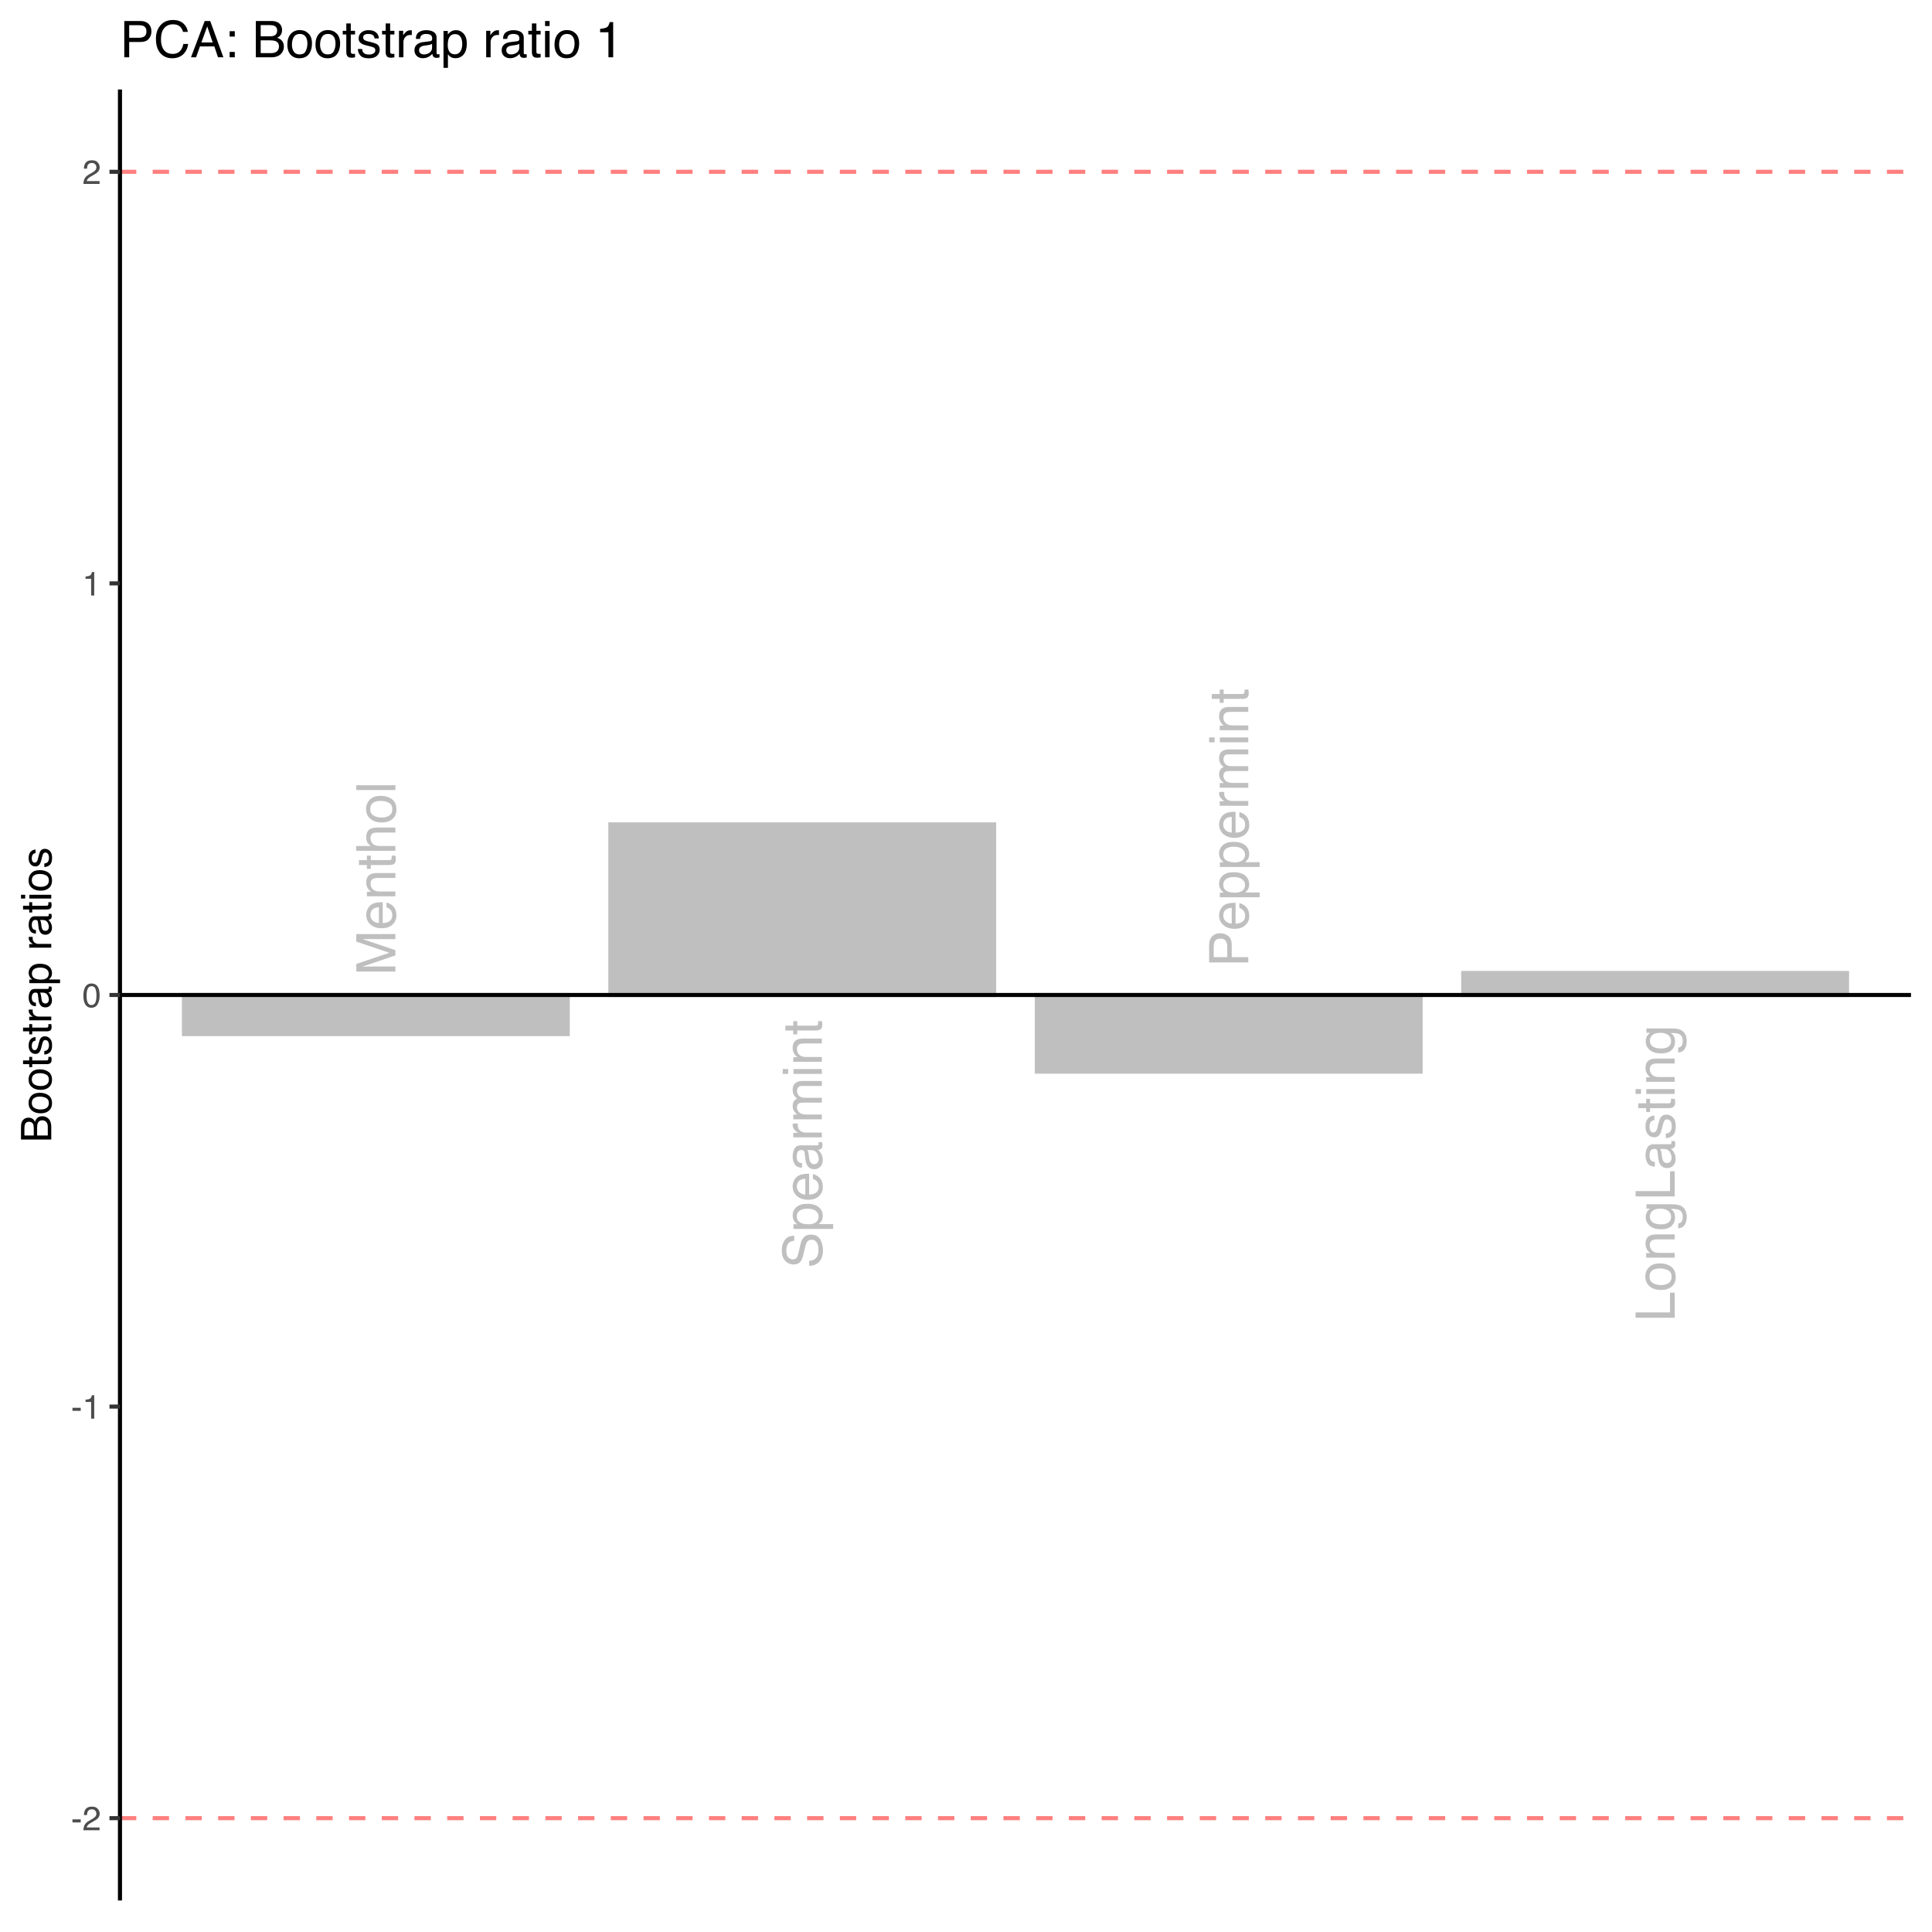<?xml version="1.0" encoding="UTF-8"?>
<svg xmlns="http://www.w3.org/2000/svg" xmlns:xlink="http://www.w3.org/1999/xlink" width="504pt" height="504pt" viewBox="0 0 504 504" version="1.1">
<defs>
<g>
<symbol overflow="visible" id="glyph0-0">
<path style="stroke:none;" d="M 0 -0.453 L -10.203 -0.453 L -10.203 -8.547 L 0 -8.547 Z M -1.281 -7.281 L -8.922 -7.281 L -8.922 -1.734 L -1.281 -1.734 Z M -1.281 -7.281 "/>
</symbol>
<symbol overflow="visible" id="glyph0-1">
<path style="stroke:none;" d="M -10.203 -1.047 L -10.203 -3.031 L -1.578 -5.953 L -10.203 -8.859 L -10.203 -10.828 L 0 -10.828 L 0 -9.516 L -6.016 -9.516 C -6.223 -9.516 -6.566 -9.52 -7.047 -9.531 C -7.535 -9.539 -8.055 -9.547 -8.609 -9.547 L 0 -6.625 L 0 -5.266 L -8.609 -2.328 L -8.297 -2.328 C -8.047 -2.328 -7.66 -2.332 -7.141 -2.344 C -6.629 -2.363 -6.254 -2.375 -6.016 -2.375 L 0 -2.375 L 0 -1.047 Z M -10.203 -1.047 "/>
</symbol>
<symbol overflow="visible" id="glyph0-2">
<path style="stroke:none;" d="M -7.609 -4.016 C -7.609 -4.535 -7.484 -5.047 -7.234 -5.547 C -6.984 -6.047 -6.66 -6.422 -6.266 -6.672 C -5.891 -6.922 -5.453 -7.086 -4.953 -7.172 C -4.609 -7.254 -4.062 -7.297 -3.312 -7.297 L -3.312 -1.844 C -2.562 -1.863 -1.957 -2.039 -1.5 -2.375 C -1.039 -2.707 -0.812 -3.223 -0.812 -3.922 C -0.812 -4.578 -1.031 -5.098 -1.469 -5.484 C -1.719 -5.703 -2.004 -5.859 -2.328 -5.953 L -2.328 -7.188 C -2.055 -7.156 -1.754 -7.047 -1.422 -6.859 C -1.086 -6.68 -0.812 -6.477 -0.594 -6.25 C -0.227 -5.863 0.02 -5.395 0.156 -4.844 C 0.227 -4.539 0.266 -4.195 0.266 -3.812 C 0.266 -2.895 -0.066 -2.113 -0.734 -1.469 C -1.41 -0.82 -2.359 -0.5 -3.578 -0.5 C -4.766 -0.5 -5.734 -0.82 -6.484 -1.469 C -7.234 -2.113 -7.609 -2.961 -7.609 -4.016 Z M -4.312 -6 C -4.852 -5.945 -5.285 -5.832 -5.609 -5.656 C -6.211 -5.312 -6.516 -4.738 -6.516 -3.938 C -6.516 -3.363 -6.305 -2.879 -5.891 -2.484 C -5.473 -2.098 -4.945 -1.895 -4.312 -1.875 Z M -7.609 -3.891 Z M -7.609 -3.891 "/>
</symbol>
<symbol overflow="visible" id="glyph0-3">
<path style="stroke:none;" d="M -7.438 -0.922 L -7.438 -2.109 L -6.375 -2.109 C -6.812 -2.453 -7.125 -2.82 -7.312 -3.219 C -7.508 -3.613 -7.609 -4.051 -7.609 -4.531 C -7.609 -5.582 -7.238 -6.297 -6.5 -6.672 C -6.094 -6.879 -5.516 -6.984 -4.766 -6.984 L 0 -6.984 L 0 -5.703 L -4.688 -5.703 C -5.133 -5.703 -5.5 -5.633 -5.781 -5.5 C -6.25 -5.281 -6.484 -4.879 -6.484 -4.297 C -6.484 -4.004 -6.453 -3.758 -6.391 -3.562 C -6.285 -3.227 -6.082 -2.93 -5.781 -2.672 C -5.531 -2.461 -5.273 -2.328 -5.016 -2.266 C -4.754 -2.203 -4.379 -2.172 -3.891 -2.172 L 0 -2.172 L 0 -0.922 Z M -7.609 -3.859 Z M -7.609 -3.859 "/>
</symbol>
<symbol overflow="visible" id="glyph0-4">
<path style="stroke:none;" d="M -9.516 -1.172 L -9.516 -2.438 L -7.438 -2.438 L -7.438 -3.609 L -6.422 -3.609 L -6.422 -2.438 L -1.562 -2.438 C -1.301 -2.438 -1.129 -2.52 -1.047 -2.688 C -0.992 -2.789 -0.969 -2.957 -0.969 -3.188 C -0.969 -3.238 -0.969 -3.301 -0.969 -3.375 C -0.969 -3.445 -0.973 -3.523 -0.984 -3.609 L 0 -3.609 C 0.039 -3.473 0.07 -3.328 0.094 -3.172 C 0.113 -3.016 0.125 -2.848 0.125 -2.672 C 0.125 -2.086 -0.023 -1.691 -0.328 -1.484 C -0.629 -1.273 -1.02 -1.172 -1.5 -1.172 L -6.422 -1.172 L -6.422 -0.156 L -7.438 -0.156 L -7.438 -1.172 Z M -9.516 -1.172 "/>
</symbol>
<symbol overflow="visible" id="glyph0-5">
<path style="stroke:none;" d="M -10.234 -0.922 L -10.234 -2.172 L -6.422 -2.172 C -6.797 -2.461 -7.062 -2.727 -7.219 -2.969 C -7.477 -3.363 -7.609 -3.863 -7.609 -4.469 C -7.609 -5.551 -7.234 -6.285 -6.484 -6.672 C -6.066 -6.879 -5.492 -6.984 -4.766 -6.984 L 0 -6.984 L 0 -5.688 L -4.688 -5.688 C -5.227 -5.688 -5.629 -5.617 -5.891 -5.484 C -6.297 -5.254 -6.5 -4.828 -6.5 -4.203 C -6.5 -3.691 -6.316 -3.223 -5.953 -2.797 C -5.598 -2.379 -4.926 -2.172 -3.938 -2.172 L 0 -2.172 L 0 -0.922 Z M -10.234 -0.922 "/>
</symbol>
<symbol overflow="visible" id="glyph0-6">
<path style="stroke:none;" d="M -0.812 -3.859 C -0.812 -4.691 -1.125 -5.258 -1.75 -5.562 C -2.375 -5.875 -3.07 -6.031 -3.844 -6.031 C -4.531 -6.031 -5.094 -5.922 -5.531 -5.703 C -6.219 -5.348 -6.562 -4.738 -6.562 -3.875 C -6.562 -3.113 -6.27 -2.555 -5.688 -2.203 C -5.102 -1.859 -4.398 -1.688 -3.578 -1.688 C -2.785 -1.688 -2.125 -1.859 -1.594 -2.203 C -1.07 -2.555 -0.812 -3.109 -0.812 -3.859 Z M -7.656 -3.922 C -7.656 -4.879 -7.332 -5.688 -6.688 -6.344 C -6.051 -7.008 -5.113 -7.344 -3.875 -7.344 C -2.676 -7.344 -1.688 -7.051 -0.906 -6.469 C -0.125 -5.883 0.266 -4.977 0.266 -3.75 C 0.266 -2.727 -0.078 -1.914 -0.766 -1.312 C -1.461 -0.707 -2.395 -0.406 -3.562 -0.406 C -4.801 -0.406 -5.789 -0.723 -6.531 -1.359 C -7.281 -1.992 -7.656 -2.848 -7.656 -3.922 Z M -7.609 -3.875 Z M -7.609 -3.875 "/>
</symbol>
<symbol overflow="visible" id="glyph0-7">
<path style="stroke:none;" d="M -10.203 -0.953 L -10.203 -2.203 L 0 -2.203 L 0 -0.953 Z M -10.203 -0.953 "/>
</symbol>
<symbol overflow="visible" id="glyph0-8">
<path style="stroke:none;" d="M -3.297 -1.984 C -2.711 -2.016 -2.238 -2.148 -1.875 -2.391 C -1.207 -2.848 -0.875 -3.656 -0.875 -4.812 C -0.875 -5.332 -0.945 -5.805 -1.094 -6.234 C -1.375 -7.055 -1.883 -7.469 -2.625 -7.469 C -3.188 -7.469 -3.582 -7.297 -3.812 -6.953 C -4.051 -6.598 -4.254 -6.047 -4.422 -5.297 L -4.734 -3.922 C -4.941 -3.016 -5.164 -2.375 -5.406 -2 C -5.832 -1.352 -6.469 -1.031 -7.312 -1.031 C -8.227 -1.031 -8.977 -1.348 -9.562 -1.984 C -10.156 -2.617 -10.453 -3.516 -10.453 -4.672 C -10.453 -5.742 -10.191 -6.648 -9.672 -7.391 C -9.16 -8.141 -8.336 -8.516 -7.203 -8.516 L -7.203 -7.219 C -7.754 -7.145 -8.176 -7 -8.469 -6.781 C -9 -6.352 -9.266 -5.633 -9.266 -4.625 C -9.266 -3.812 -9.094 -3.227 -8.75 -2.875 C -8.406 -2.52 -8.004 -2.344 -7.547 -2.344 C -7.047 -2.344 -6.68 -2.551 -6.453 -2.969 C -6.305 -3.238 -6.125 -3.852 -5.906 -4.812 L -5.578 -6.25 C -5.422 -6.938 -5.203 -7.469 -4.922 -7.844 C -4.453 -8.488 -3.766 -8.812 -2.859 -8.812 C -1.723 -8.812 -0.91 -8.398 -0.422 -7.578 C 0.055 -6.766 0.297 -5.812 0.297 -4.719 C 0.297 -3.445 -0.023 -2.457 -0.672 -1.75 C -1.316 -1.031 -2.191 -0.676 -3.297 -0.688 Z M -10.484 -4.781 Z M -10.484 -4.781 "/>
</symbol>
<symbol overflow="visible" id="glyph0-9">
<path style="stroke:none;" d="M -0.844 -4.047 C -0.844 -4.629 -1.086 -5.113 -1.578 -5.5 C -2.066 -5.895 -2.797 -6.094 -3.766 -6.094 C -4.359 -6.094 -4.867 -6.004 -5.297 -5.828 C -6.109 -5.504 -6.516 -4.91 -6.516 -4.047 C -6.516 -3.18 -6.082 -2.594 -5.219 -2.281 C -4.758 -2.102 -4.172 -2.016 -3.453 -2.016 C -2.879 -2.016 -2.395 -2.102 -2 -2.281 C -1.227 -2.602 -0.844 -3.191 -0.844 -4.047 Z M -7.406 -0.812 L -7.406 -2.031 L -6.422 -2.031 C -6.754 -2.281 -7.016 -2.555 -7.203 -2.859 C -7.473 -3.273 -7.609 -3.77 -7.609 -4.344 C -7.609 -5.188 -7.285 -5.898 -6.641 -6.484 C -5.992 -7.066 -5.07 -7.359 -3.875 -7.359 C -2.258 -7.359 -1.102 -6.938 -0.406 -6.094 C 0.031 -5.562 0.25 -4.938 0.25 -4.219 C 0.25 -3.656 0.125 -3.188 -0.125 -2.812 C -0.258 -2.594 -0.492 -2.344 -0.828 -2.062 L 2.969 -2.062 L 2.969 -0.812 Z M -7.406 -0.812 "/>
</symbol>
<symbol overflow="visible" id="glyph0-10">
<path style="stroke:none;" d="M -1.984 -1.875 C -1.617 -1.875 -1.332 -2.004 -1.125 -2.266 C -0.914 -2.535 -0.812 -2.848 -0.812 -3.203 C -0.812 -3.641 -0.914 -4.066 -1.125 -4.484 C -1.457 -5.18 -2.008 -5.531 -2.781 -5.531 L -3.781 -5.531 C -3.688 -5.375 -3.602 -5.176 -3.531 -4.938 C -3.469 -4.695 -3.426 -4.461 -3.406 -4.234 L -3.312 -3.469 C -3.25 -3.02 -3.148 -2.68 -3.016 -2.453 C -2.797 -2.066 -2.453 -1.875 -1.984 -1.875 Z M -4.5 -4.906 C -4.539 -5.188 -4.66 -5.379 -4.859 -5.484 C -4.973 -5.535 -5.133 -5.562 -5.344 -5.562 C -5.77 -5.562 -6.078 -5.41 -6.266 -5.109 C -6.461 -4.805 -6.562 -4.367 -6.562 -3.797 C -6.562 -3.148 -6.383 -2.691 -6.031 -2.422 C -5.832 -2.266 -5.547 -2.164 -5.172 -2.125 L -5.172 -0.953 C -6.086 -0.973 -6.723 -1.27 -7.078 -1.844 C -7.43 -2.414 -7.609 -3.078 -7.609 -3.828 C -7.609 -4.703 -7.441 -5.414 -7.109 -5.969 C -6.773 -6.508 -6.258 -6.781 -5.562 -6.781 L -1.281 -6.781 C -1.145 -6.781 -1.035 -6.805 -0.953 -6.859 C -0.879 -6.91 -0.844 -7.02 -0.844 -7.188 C -0.844 -7.25 -0.848 -7.312 -0.859 -7.375 C -0.867 -7.445 -0.879 -7.523 -0.891 -7.609 L 0.031 -7.609 C 0.094 -7.41 0.129 -7.258 0.141 -7.156 C 0.148 -7.051 0.156 -6.91 0.156 -6.734 C 0.156 -6.305 0.004 -5.992 -0.297 -5.797 C -0.461 -5.703 -0.691 -5.633 -0.984 -5.594 C -0.648 -5.332 -0.359 -4.961 -0.109 -4.484 C 0.129 -4.016 0.25 -3.492 0.25 -2.922 C 0.25 -2.223 0.039 -1.656 -0.375 -1.219 C -0.789 -0.781 -1.316 -0.562 -1.953 -0.562 C -2.641 -0.562 -3.172 -0.773 -3.547 -1.203 C -3.93 -1.641 -4.164 -2.207 -4.25 -2.906 Z M -7.609 -3.859 Z M -7.609 -3.859 "/>
</symbol>
<symbol overflow="visible" id="glyph0-11">
<path style="stroke:none;" d="M -7.438 -0.953 L -7.438 -2.141 L -6.156 -2.141 C -6.406 -2.234 -6.707 -2.469 -7.062 -2.844 C -7.426 -3.227 -7.609 -3.672 -7.609 -4.172 C -7.609 -4.191 -7.602 -4.227 -7.594 -4.281 C -7.594 -4.332 -7.582 -4.426 -7.562 -4.562 L -6.25 -4.562 C -6.258 -4.488 -6.266 -4.422 -6.266 -4.359 C -6.273 -4.297 -6.281 -4.227 -6.281 -4.156 C -6.281 -3.531 -6.078 -3.047 -5.672 -2.703 C -5.266 -2.367 -4.801 -2.203 -4.281 -2.203 L 0 -2.203 L 0 -0.953 Z M -7.438 -0.953 "/>
</symbol>
<symbol overflow="visible" id="glyph0-12">
<path style="stroke:none;" d="M -7.438 -0.922 L -7.438 -2.156 L -6.375 -2.156 C -6.738 -2.445 -7.004 -2.711 -7.172 -2.953 C -7.461 -3.367 -7.609 -3.836 -7.609 -4.359 C -7.609 -4.953 -7.461 -5.43 -7.172 -5.797 C -7.004 -5.992 -6.754 -6.176 -6.422 -6.344 C -6.828 -6.625 -7.125 -6.953 -7.312 -7.328 C -7.508 -7.703 -7.609 -8.125 -7.609 -8.594 C -7.609 -9.594 -7.242 -10.27 -6.516 -10.625 C -6.129 -10.82 -5.609 -10.922 -4.953 -10.922 L 0 -10.922 L 0 -9.625 L -5.172 -9.625 C -5.66 -9.625 -6 -9.5 -6.188 -9.25 C -6.375 -9 -6.469 -8.695 -6.469 -8.344 C -6.469 -7.852 -6.301 -7.43 -5.969 -7.078 C -5.645 -6.723 -5.098 -6.547 -4.328 -6.547 L 0 -6.547 L 0 -5.281 L -4.859 -5.281 C -5.359 -5.281 -5.723 -5.219 -5.953 -5.094 C -6.305 -4.906 -6.484 -4.551 -6.484 -4.031 C -6.484 -3.562 -6.297 -3.133 -5.922 -2.75 C -5.555 -2.363 -4.895 -2.172 -3.938 -2.172 L 0 -2.172 L 0 -0.922 Z M -7.438 -0.922 "/>
</symbol>
<symbol overflow="visible" id="glyph0-13">
<path style="stroke:none;" d="M -7.406 -0.922 L -7.406 -2.188 L 0 -2.188 L 0 -0.922 Z M -10.203 -0.922 L -10.203 -2.188 L -8.781 -2.188 L -8.781 -0.922 Z M -10.203 -0.922 "/>
</symbol>
<symbol overflow="visible" id="glyph0-14">
<path style="stroke:none;" d="M -10.203 -1.219 L -10.203 -5.797 C -10.203 -6.711 -9.945 -7.445 -9.438 -8 C -8.926 -8.551 -8.207 -8.828 -7.281 -8.828 C -6.477 -8.828 -5.781 -8.578 -5.188 -8.078 C -4.602 -7.586 -4.312 -6.828 -4.312 -5.797 L -4.312 -2.594 L 0 -2.594 L 0 -1.219 Z M -7.266 -7.438 C -8.016 -7.438 -8.523 -7.16 -8.797 -6.609 C -8.941 -6.297 -9.016 -5.875 -9.016 -5.344 L -9.016 -2.594 L -5.484 -2.594 L -5.484 -5.344 C -5.484 -5.969 -5.613 -6.473 -5.875 -6.859 C -6.133 -7.242 -6.598 -7.438 -7.266 -7.438 Z M -7.266 -7.438 "/>
</symbol>
<symbol overflow="visible" id="glyph0-15">
<path style="stroke:none;" d="M -10.203 -1.078 L -10.203 -2.469 L -1.219 -2.469 L -1.219 -7.625 L 0 -7.625 L 0 -1.078 Z M -10.203 -1.078 "/>
</symbol>
<symbol overflow="visible" id="glyph0-16">
<path style="stroke:none;" d="M -7.562 -3.547 C -7.562 -4.129 -7.422 -4.633 -7.141 -5.062 C -6.973 -5.301 -6.734 -5.547 -6.422 -5.797 L -7.359 -5.797 L -7.359 -6.938 L -0.609 -6.938 C 0.336 -6.938 1.082 -6.801 1.625 -6.531 C 2.633 -6.008 3.141 -5.031 3.141 -3.594 C 3.141 -2.789 2.957 -2.113 2.594 -1.562 C 2.238 -1.02 1.68 -0.719 0.922 -0.656 L 0.922 -1.922 C 1.254 -1.984 1.508 -2.102 1.688 -2.281 C 1.969 -2.562 2.109 -3.004 2.109 -3.609 C 2.109 -4.566 1.77 -5.195 1.094 -5.5 C 0.695 -5.676 -0.008 -5.754 -1.031 -5.734 C -0.656 -5.484 -0.375 -5.18 -0.188 -4.828 C 0 -4.484 0.094 -4.02 0.094 -3.438 C 0.094 -2.633 -0.191 -1.93 -0.766 -1.328 C -1.336 -0.723 -2.285 -0.422 -3.609 -0.422 C -4.848 -0.422 -5.816 -0.723 -6.516 -1.328 C -7.211 -1.941 -7.562 -2.68 -7.562 -3.547 Z M -3.75 -5.797 C -4.664 -5.797 -5.348 -5.602 -5.797 -5.219 C -6.242 -4.844 -6.469 -4.359 -6.469 -3.766 C -6.469 -2.891 -6.055 -2.289 -5.234 -1.969 C -4.785 -1.789 -4.207 -1.703 -3.5 -1.703 C -2.664 -1.703 -2.031 -1.875 -1.594 -2.219 C -1.156 -2.562 -0.938 -3.02 -0.938 -3.594 C -0.938 -4.488 -1.336 -5.117 -2.141 -5.484 C -2.598 -5.691 -3.133 -5.797 -3.75 -5.797 Z M -7.609 -3.688 Z M -7.609 -3.688 "/>
</symbol>
<symbol overflow="visible" id="glyph0-17">
<path style="stroke:none;" d="M -2.328 -1.656 C -1.91 -1.695 -1.594 -1.801 -1.375 -1.969 C -0.969 -2.281 -0.766 -2.828 -0.766 -3.609 C -0.766 -4.066 -0.863 -4.473 -1.062 -4.828 C -1.27 -5.18 -1.582 -5.359 -2 -5.359 C -2.32 -5.359 -2.566 -5.219 -2.734 -4.938 C -2.836 -4.758 -2.957 -4.398 -3.094 -3.859 L -3.344 -2.875 C -3.5 -2.238 -3.672 -1.77 -3.859 -1.469 C -4.203 -0.938 -4.672 -0.672 -5.266 -0.672 C -5.973 -0.672 -6.539 -0.922 -6.969 -1.422 C -7.406 -1.93 -7.625 -2.613 -7.625 -3.469 C -7.625 -4.594 -7.297 -5.398 -6.641 -5.891 C -6.223 -6.203 -5.773 -6.352 -5.297 -6.344 L -5.297 -5.172 C -5.578 -5.141 -5.832 -5.035 -6.062 -4.859 C -6.395 -4.578 -6.562 -4.082 -6.562 -3.375 C -6.562 -2.906 -6.469 -2.547 -6.281 -2.297 C -6.102 -2.055 -5.867 -1.938 -5.578 -1.938 C -5.254 -1.938 -4.992 -2.098 -4.797 -2.422 C -4.68 -2.598 -4.578 -2.867 -4.484 -3.234 L -4.297 -4.062 C -4.078 -4.957 -3.863 -5.555 -3.656 -5.859 C -3.344 -6.348 -2.844 -6.594 -2.156 -6.594 C -1.488 -6.594 -0.914 -6.344 -0.438 -5.844 C 0.039 -5.344 0.281 -4.578 0.281 -3.547 C 0.281 -2.441 0.031 -1.656 -0.469 -1.188 C -0.969 -0.727 -1.586 -0.484 -2.328 -0.453 Z M -7.609 -3.5 Z M -7.609 -3.5 "/>
</symbol>
<symbol overflow="visible" id="glyph1-0">
<path style="stroke:none;" d="M 0.281 0 L 0.281 -6.312 L 5.297 -6.312 L 5.297 0 Z M 4.5 -0.797 L 4.5 -5.516 L 1.078 -5.516 L 1.078 -0.797 Z M 4.5 -0.797 "/>
</symbol>
<symbol overflow="visible" id="glyph1-1">
<path style="stroke:none;" d="M 0.359 -2.844 L 2.516 -2.844 L 2.516 -2.047 L 0.359 -2.047 Z M 0.359 -2.844 "/>
</symbol>
<symbol overflow="visible" id="glyph1-2">
<path style="stroke:none;" d="M 0.281 0 C 0.301 -0.531 0.406 -0.988 0.594 -1.375 C 0.789 -1.77 1.164 -2.129 1.719 -2.453 L 2.547 -2.922 C 2.91 -3.141 3.164 -3.328 3.312 -3.484 C 3.551 -3.711 3.672 -3.984 3.672 -4.297 C 3.672 -4.648 3.562 -4.93 3.344 -5.141 C 3.133 -5.359 2.848 -5.469 2.484 -5.469 C 1.961 -5.469 1.598 -5.266 1.391 -4.859 C 1.285 -4.648 1.227 -4.352 1.219 -3.969 L 0.422 -3.969 C 0.43 -4.5 0.531 -4.938 0.719 -5.281 C 1.051 -5.875 1.645 -6.172 2.5 -6.172 C 3.195 -6.172 3.707 -5.977 4.031 -5.594 C 4.363 -5.219 4.531 -4.797 4.531 -4.328 C 4.531 -3.836 4.352 -3.414 4 -3.062 C 3.801 -2.863 3.441 -2.617 2.922 -2.328 L 2.344 -2 C 2.062 -1.844 1.836 -1.695 1.672 -1.562 C 1.391 -1.312 1.211 -1.035 1.141 -0.734 L 4.5 -0.734 L 4.5 0 Z M 0.281 0 "/>
</symbol>
<symbol overflow="visible" id="glyph1-3">
<path style="stroke:none;" d="M 0.844 -4.359 L 0.844 -4.953 C 1.395 -5.004 1.781 -5.094 2 -5.219 C 2.227 -5.344 2.395 -5.645 2.5 -6.125 L 3.109 -6.125 L 3.109 0 L 2.297 0 L 2.297 -4.359 Z M 0.844 -4.359 "/>
</symbol>
<symbol overflow="visible" id="glyph1-4">
<path style="stroke:none;" d="M 2.375 -6.156 C 3.176 -6.156 3.754 -5.828 4.109 -5.172 C 4.379 -4.66 4.516 -3.961 4.516 -3.078 C 4.516 -2.242 4.391 -1.555 4.141 -1.016 C 3.785 -0.223 3.195 0.172 2.375 0.172 C 1.633 0.172 1.082 -0.148 0.719 -0.797 C 0.426 -1.328 0.281 -2.047 0.281 -2.953 C 0.281 -3.648 0.367 -4.25 0.547 -4.75 C 0.879 -5.688 1.488 -6.156 2.375 -6.156 Z M 2.375 -0.531 C 2.77 -0.531 3.086 -0.707 3.328 -1.062 C 3.566 -1.426 3.688 -2.086 3.688 -3.047 C 3.688 -3.754 3.598 -4.332 3.422 -4.781 C 3.254 -5.227 2.922 -5.453 2.422 -5.453 C 1.973 -5.453 1.641 -5.238 1.422 -4.812 C 1.211 -4.383 1.109 -3.754 1.109 -2.922 C 1.109 -2.297 1.176 -1.789 1.312 -1.406 C 1.52 -0.82 1.875 -0.531 2.375 -0.531 Z M 2.375 -0.531 "/>
</symbol>
<symbol overflow="visible" id="glyph2-0">
<path style="stroke:none;" d="M 0 -0.359 L -7.891 -0.359 L -7.891 -6.625 L 0 -6.625 Z M -0.984 -5.625 L -6.906 -5.625 L -6.906 -1.344 L -0.984 -1.344 Z M -0.984 -5.625 "/>
</symbol>
<symbol overflow="visible" id="glyph2-1">
<path style="stroke:none;" d="M -4.562 -3.797 C -4.562 -4.254 -4.625 -4.609 -4.75 -4.859 C -4.938 -5.254 -5.289 -5.453 -5.812 -5.453 C -6.32 -5.453 -6.664 -5.238 -6.844 -4.812 C -6.945 -4.582 -7 -4.234 -7 -3.766 L -7 -1.859 L -4.562 -1.859 Z M -0.906 -4.156 C -0.906 -4.812 -1.098 -5.281 -1.484 -5.562 C -1.723 -5.738 -2.016 -5.828 -2.359 -5.828 C -2.93 -5.828 -3.32 -5.57 -3.531 -5.062 C -3.633 -4.789 -3.688 -4.43 -3.688 -3.984 L -3.688 -1.859 L -0.906 -1.859 Z M -7.891 -0.812 L -7.891 -4.203 C -7.891 -5.129 -7.613 -5.785 -7.062 -6.172 C -6.738 -6.398 -6.363 -6.516 -5.938 -6.516 C -5.438 -6.516 -5.023 -6.375 -4.703 -6.094 C -4.535 -5.945 -4.383 -5.734 -4.25 -5.453 C -4.094 -5.859 -3.922 -6.16 -3.734 -6.359 C -3.391 -6.711 -2.91 -6.891 -2.297 -6.891 C -1.797 -6.891 -1.336 -6.734 -0.922 -6.422 C -0.305 -5.941 0 -5.18 0 -4.141 L 0 -0.812 Z M -7.891 -0.812 "/>
</symbol>
<symbol overflow="visible" id="glyph2-2">
<path style="stroke:none;" d="M -0.625 -2.984 C -0.625 -3.629 -0.863 -4.07 -1.344 -4.312 C -1.832 -4.551 -2.375 -4.672 -2.969 -4.672 C -3.508 -4.672 -3.945 -4.582 -4.281 -4.406 C -4.812 -4.133 -5.078 -3.664 -5.078 -3 C -5.078 -2.406 -4.848 -1.973 -4.391 -1.703 C -3.941 -1.441 -3.398 -1.312 -2.766 -1.312 C -2.148 -1.312 -1.641 -1.441 -1.234 -1.703 C -0.828 -1.973 -0.625 -2.398 -0.625 -2.984 Z M -5.922 -3.031 C -5.922 -3.77 -5.672 -4.395 -5.172 -4.906 C -4.68 -5.414 -3.957 -5.672 -3 -5.672 C -2.07 -5.672 -1.305 -5.445 -0.703 -5 C -0.098 -4.551 0.203 -3.852 0.203 -2.906 C 0.203 -2.113 -0.062 -1.484 -0.594 -1.016 C -1.125 -0.547 -1.844 -0.312 -2.75 -0.312 C -3.719 -0.312 -4.488 -0.555 -5.062 -1.047 C -5.633 -1.535 -5.922 -2.195 -5.922 -3.031 Z M -5.891 -3 Z M -5.891 -3 "/>
</symbol>
<symbol overflow="visible" id="glyph2-3">
<path style="stroke:none;" d="M -7.359 -0.906 L -7.359 -1.875 L -5.75 -1.875 L -5.75 -2.797 L -4.969 -2.797 L -4.969 -1.875 L -1.203 -1.875 C -1.004 -1.875 -0.875 -1.941 -0.812 -2.078 C -0.77 -2.16 -0.75 -2.285 -0.75 -2.453 C -0.75 -2.504 -0.75 -2.555 -0.75 -2.609 C -0.75 -2.66 -0.754 -2.723 -0.766 -2.797 L 0 -2.797 C 0.031 -2.68 0.051 -2.562 0.062 -2.438 C 0.082 -2.32 0.094 -2.195 0.094 -2.062 C 0.094 -1.613 -0.02 -1.305 -0.25 -1.141 C -0.488 -0.984 -0.789 -0.906 -1.156 -0.906 L -4.969 -0.906 L -4.969 -0.125 L -5.75 -0.125 L -5.75 -0.906 Z M -7.359 -0.906 "/>
</symbol>
<symbol overflow="visible" id="glyph2-4">
<path style="stroke:none;" d="M -1.812 -1.281 C -1.488 -1.312 -1.238 -1.395 -1.062 -1.531 C -0.75 -1.77 -0.594 -2.191 -0.594 -2.797 C -0.594 -3.148 -0.672 -3.461 -0.828 -3.734 C -0.984 -4.004 -1.223 -4.141 -1.547 -4.141 C -1.797 -4.141 -1.984 -4.031 -2.109 -3.812 C -2.191 -3.676 -2.285 -3.398 -2.391 -2.984 L -2.578 -2.219 C -2.703 -1.727 -2.836 -1.367 -2.984 -1.141 C -3.254 -0.723 -3.617 -0.516 -4.078 -0.516 C -4.617 -0.516 -5.055 -0.707 -5.391 -1.094 C -5.734 -1.488 -5.906 -2.02 -5.906 -2.688 C -5.906 -3.551 -5.648 -4.176 -5.141 -4.562 C -4.816 -4.801 -4.469 -4.914 -4.094 -4.906 L -4.094 -4 C -4.312 -3.977 -4.508 -3.898 -4.688 -3.766 C -4.945 -3.547 -5.078 -3.16 -5.078 -2.609 C -5.078 -2.242 -5.004 -1.969 -4.859 -1.781 C -4.723 -1.594 -4.539 -1.5 -4.312 -1.5 C -4.062 -1.5 -3.863 -1.625 -3.719 -1.875 C -3.625 -2.008 -3.539 -2.219 -3.469 -2.5 L -3.312 -3.141 C -3.145 -3.836 -2.984 -4.301 -2.828 -4.531 C -2.578 -4.914 -2.191 -5.109 -1.672 -5.109 C -1.148 -5.109 -0.703 -4.91 -0.328 -4.516 C 0.035 -4.129 0.219 -3.539 0.219 -2.75 C 0.219 -1.895 0.023 -1.285 -0.359 -0.922 C -0.754 -0.566 -1.238 -0.379 -1.812 -0.359 Z M -5.891 -2.719 Z M -5.891 -2.719 "/>
</symbol>
<symbol overflow="visible" id="glyph2-5">
<path style="stroke:none;" d="M -5.75 -0.734 L -5.75 -1.656 L -4.766 -1.656 C -4.953 -1.727 -5.18 -1.91 -5.453 -2.203 C -5.734 -2.492 -5.875 -2.832 -5.875 -3.219 C -5.875 -3.238 -5.875 -3.27 -5.875 -3.312 C -5.875 -3.352 -5.867 -3.426 -5.859 -3.531 L -4.828 -3.531 C -4.836 -3.477 -4.844 -3.426 -4.844 -3.375 C -4.852 -3.32 -4.859 -3.27 -4.859 -3.219 C -4.859 -2.727 -4.703 -2.352 -4.391 -2.094 C -4.078 -1.832 -3.719 -1.703 -3.312 -1.703 L 0 -1.703 L 0 -0.734 Z M -5.75 -0.734 "/>
</symbol>
<symbol overflow="visible" id="glyph2-6">
<path style="stroke:none;" d="M -1.531 -1.453 C -1.25 -1.453 -1.023 -1.551 -0.859 -1.75 C -0.703 -1.957 -0.625 -2.203 -0.625 -2.484 C -0.625 -2.816 -0.703 -3.145 -0.859 -3.469 C -1.117 -4.008 -1.551 -4.281 -2.156 -4.281 L -2.922 -4.281 C -2.848 -4.156 -2.785 -4 -2.734 -3.812 C -2.691 -3.633 -2.656 -3.453 -2.625 -3.266 L -2.562 -2.688 C -2.508 -2.332 -2.438 -2.066 -2.344 -1.891 C -2.164 -1.598 -1.895 -1.453 -1.531 -1.453 Z M -3.484 -3.797 C -3.516 -4.016 -3.609 -4.16 -3.766 -4.234 C -3.848 -4.273 -3.973 -4.297 -4.141 -4.297 C -4.461 -4.297 -4.695 -4.176 -4.844 -3.938 C -5 -3.707 -5.078 -3.375 -5.078 -2.938 C -5.078 -2.438 -4.941 -2.082 -4.672 -1.875 C -4.516 -1.75 -4.289 -1.672 -4 -1.641 L -4 -0.734 C -4.707 -0.754 -5.195 -0.984 -5.469 -1.422 C -5.75 -1.867 -5.891 -2.383 -5.891 -2.969 C -5.891 -3.645 -5.758 -4.191 -5.5 -4.609 C -5.25 -5.035 -4.848 -5.25 -4.297 -5.25 L -0.984 -5.25 C -0.891 -5.25 -0.812 -5.266 -0.75 -5.297 C -0.688 -5.336 -0.656 -5.426 -0.656 -5.562 C -0.656 -5.602 -0.656 -5.648 -0.656 -5.703 C -0.664 -5.766 -0.676 -5.82 -0.688 -5.875 L 0.031 -5.875 C 0.07 -5.727 0.098 -5.613 0.109 -5.531 C 0.117 -5.457 0.125 -5.352 0.125 -5.219 C 0.125 -4.883 0.004 -4.641 -0.234 -4.484 C -0.359 -4.41 -0.535 -4.359 -0.766 -4.328 C -0.504 -4.129 -0.281 -3.844 -0.094 -3.469 C 0.094 -3.102 0.188 -2.695 0.188 -2.25 C 0.188 -1.719 0.023 -1.281 -0.297 -0.938 C -0.617 -0.602 -1.023 -0.438 -1.516 -0.438 C -2.047 -0.438 -2.457 -0.602 -2.75 -0.938 C -3.039 -1.27 -3.223 -1.707 -3.297 -2.25 Z M -5.891 -2.984 Z M -5.891 -2.984 "/>
</symbol>
<symbol overflow="visible" id="glyph2-7">
<path style="stroke:none;" d="M -0.656 -3.141 C -0.656 -3.586 -0.844 -3.957 -1.219 -4.25 C -1.594 -4.551 -2.156 -4.703 -2.906 -4.703 C -3.363 -4.703 -3.758 -4.641 -4.094 -4.516 C -4.727 -4.266 -5.047 -3.805 -5.047 -3.141 C -5.047 -2.461 -4.711 -2.004 -4.047 -1.766 C -3.68 -1.629 -3.223 -1.562 -2.672 -1.562 C -2.234 -1.562 -1.859 -1.629 -1.547 -1.766 C -0.953 -2.016 -0.656 -2.473 -0.656 -3.141 Z M -5.719 -0.641 L -5.719 -1.578 L -4.969 -1.578 C -5.227 -1.766 -5.426 -1.973 -5.562 -2.203 C -5.781 -2.535 -5.891 -2.922 -5.891 -3.359 C -5.891 -4.004 -5.641 -4.555 -5.141 -5.016 C -4.641 -5.473 -3.926 -5.703 -3 -5.703 C -1.75 -5.703 -0.852 -5.375 -0.312 -4.719 C 0.02 -4.301 0.188 -3.816 0.188 -3.266 C 0.188 -2.828 0.094 -2.461 -0.094 -2.172 C -0.195 -2.004 -0.379 -1.812 -0.641 -1.594 L 2.297 -1.594 L 2.297 -0.641 Z M -5.719 -0.641 "/>
</symbol>
<symbol overflow="visible" id="glyph2-8">
<path style="stroke:none;" d=""/>
</symbol>
<symbol overflow="visible" id="glyph2-9">
<path style="stroke:none;" d="M -5.719 -0.703 L -5.719 -1.688 L 0 -1.688 L 0 -0.703 Z M -7.891 -0.703 L -7.891 -1.688 L -6.797 -1.688 L -6.797 -0.703 Z M -7.891 -0.703 "/>
</symbol>
<symbol overflow="visible" id="glyph3-0">
<path style="stroke:none;" d="M 0.422 0 L 0.422 -9.469 L 7.938 -9.469 L 7.938 0 Z M 6.75 -1.188 L 6.75 -8.281 L 1.609 -8.281 L 1.609 -1.188 Z M 6.75 -1.188 "/>
</symbol>
<symbol overflow="visible" id="glyph3-1">
<path style="stroke:none;" d="M 1.125 -9.469 L 5.391 -9.469 C 6.234 -9.469 6.91 -9.227 7.422 -8.75 C 7.941 -8.281 8.203 -7.613 8.203 -6.75 C 8.203 -6.008 7.973 -5.363 7.516 -4.812 C 7.055 -4.27 6.348 -4 5.391 -4 L 2.406 -4 L 2.406 0 L 1.125 0 Z M 6.906 -6.75 C 6.906 -7.445 6.645 -7.922 6.125 -8.172 C 5.844 -8.305 5.457 -8.375 4.969 -8.375 L 2.406 -8.375 L 2.406 -5.094 L 4.969 -5.094 C 5.539 -5.094 6.004 -5.211 6.359 -5.453 C 6.723 -5.703 6.906 -6.133 6.906 -6.75 Z M 6.906 -6.75 "/>
</symbol>
<symbol overflow="visible" id="glyph3-2">
<path style="stroke:none;" d="M 5 -9.734 C 6.195 -9.734 7.125 -9.414 7.781 -8.781 C 8.445 -8.145 8.816 -7.426 8.891 -6.625 L 7.641 -6.625 C 7.492 -7.238 7.207 -7.723 6.781 -8.078 C 6.363 -8.43 5.773 -8.609 5.016 -8.609 C 4.078 -8.609 3.32 -8.281 2.75 -7.625 C 2.176 -6.969 1.891 -5.961 1.891 -4.609 C 1.891 -3.504 2.145 -2.609 2.656 -1.922 C 3.176 -1.234 3.953 -0.891 4.984 -0.891 C 5.93 -0.891 6.648 -1.25 7.141 -1.969 C 7.398 -2.352 7.598 -2.859 7.734 -3.484 L 8.984 -3.484 C 8.867 -2.484 8.5 -1.645 7.875 -0.969 C 7.125 -0.156 6.109 0.25 4.828 0.25 C 3.723 0.25 2.801 -0.082 2.062 -0.75 C 1.07 -1.633 0.578 -2.992 0.578 -4.828 C 0.578 -6.234 0.945 -7.379 1.688 -8.266 C 2.488 -9.242 3.594 -9.734 5 -9.734 Z M 4.734 -9.734 Z M 4.734 -9.734 "/>
</symbol>
<symbol overflow="visible" id="glyph3-3">
<path style="stroke:none;" d="M 5.859 -3.875 L 4.422 -8.062 L 2.906 -3.875 Z M 3.766 -9.469 L 5.203 -9.469 L 8.641 0 L 7.234 0 L 6.281 -2.844 L 2.531 -2.844 L 1.516 0 L 0.188 0 Z M 3.766 -9.469 "/>
</symbol>
<symbol overflow="visible" id="glyph3-4">
<path style="stroke:none;" d="M 1.469 -6.812 L 2.812 -6.812 L 2.812 -5.406 L 1.469 -5.406 Z M 1.469 -1.406 L 2.812 -1.406 L 2.812 0 L 1.469 0 Z M 1.469 -1.406 "/>
</symbol>
<symbol overflow="visible" id="glyph3-5">
<path style="stroke:none;" d=""/>
</symbol>
<symbol overflow="visible" id="glyph3-6">
<path style="stroke:none;" d="M 4.562 -5.469 C 5.102 -5.469 5.523 -5.539 5.828 -5.688 C 6.297 -5.926 6.531 -6.352 6.531 -6.969 C 6.531 -7.582 6.281 -8 5.781 -8.219 C 5.5 -8.344 5.078 -8.406 4.516 -8.406 L 2.234 -8.406 L 2.234 -5.469 Z M 5 -1.094 C 5.781 -1.094 6.336 -1.32 6.672 -1.781 C 6.891 -2.07 7 -2.422 7 -2.828 C 7 -3.516 6.691 -3.984 6.078 -4.234 C 5.742 -4.359 5.312 -4.422 4.781 -4.422 L 2.234 -4.422 L 2.234 -1.094 Z M 0.969 -9.469 L 5.047 -9.469 C 6.148 -9.469 6.938 -9.141 7.406 -8.484 C 7.676 -8.086 7.812 -7.633 7.812 -7.125 C 7.812 -6.531 7.645 -6.039 7.312 -5.656 C 7.133 -5.445 6.879 -5.258 6.547 -5.094 C 7.035 -4.914 7.398 -4.707 7.641 -4.469 C 8.066 -4.062 8.281 -3.492 8.281 -2.766 C 8.281 -2.148 8.086 -1.598 7.703 -1.109 C 7.129 -0.367 6.223 0 4.984 0 L 0.969 0 Z M 0.969 -9.469 "/>
</symbol>
<symbol overflow="visible" id="glyph3-7">
<path style="stroke:none;" d="M 3.594 -0.75 C 4.363 -0.75 4.891 -1.039 5.172 -1.625 C 5.461 -2.207 5.609 -2.852 5.609 -3.562 C 5.609 -4.207 5.504 -4.734 5.297 -5.141 C 4.961 -5.773 4.398 -6.094 3.609 -6.094 C 2.898 -6.094 2.383 -5.82 2.062 -5.281 C 1.738 -4.738 1.578 -4.082 1.578 -3.312 C 1.578 -2.582 1.738 -1.973 2.062 -1.484 C 2.383 -0.992 2.895 -0.75 3.594 -0.75 Z M 3.641 -7.109 C 4.523 -7.109 5.273 -6.812 5.891 -6.219 C 6.504 -5.625 6.812 -4.75 6.812 -3.594 C 6.812 -2.477 6.539 -1.555 6 -0.828 C 5.457 -0.109 4.617 0.25 3.484 0.25 C 2.535 0.25 1.781 -0.066 1.219 -0.703 C 0.656 -1.348 0.375 -2.211 0.375 -3.297 C 0.375 -4.461 0.664 -5.391 1.25 -6.078 C 1.844 -6.766 2.641 -7.109 3.641 -7.109 Z M 3.594 -7.078 Z M 3.594 -7.078 "/>
</symbol>
<symbol overflow="visible" id="glyph3-8">
<path style="stroke:none;" d="M 1.078 -8.828 L 2.25 -8.828 L 2.25 -6.906 L 3.359 -6.906 L 3.359 -5.953 L 2.25 -5.953 L 2.25 -1.453 C 2.25 -1.211 2.332 -1.051 2.5 -0.969 C 2.594 -0.914 2.742 -0.891 2.953 -0.891 C 3.004 -0.891 3.062 -0.891 3.125 -0.891 C 3.195 -0.898 3.273 -0.91 3.359 -0.922 L 3.359 0 C 3.223 0.039 3.082 0.066 2.938 0.078 C 2.801 0.098 2.645 0.109 2.469 0.109 C 1.926 0.109 1.555 -0.023 1.359 -0.297 C 1.172 -0.578 1.078 -0.941 1.078 -1.391 L 1.078 -5.953 L 0.141 -5.953 L 0.141 -6.906 L 1.078 -6.906 Z M 1.078 -8.828 "/>
</symbol>
<symbol overflow="visible" id="glyph3-9">
<path style="stroke:none;" d="M 1.547 -2.172 C 1.578 -1.773 1.672 -1.477 1.828 -1.281 C 2.117 -0.906 2.629 -0.719 3.359 -0.719 C 3.785 -0.719 4.16 -0.812 4.484 -1 C 4.816 -1.188 4.984 -1.473 4.984 -1.859 C 4.984 -2.16 4.848 -2.391 4.578 -2.547 C 4.41 -2.641 4.082 -2.75 3.594 -2.875 L 2.672 -3.094 C 2.078 -3.238 1.641 -3.406 1.359 -3.594 C 0.867 -3.906 0.625 -4.336 0.625 -4.891 C 0.625 -5.547 0.859 -6.07 1.328 -6.469 C 1.797 -6.875 2.426 -7.078 3.219 -7.078 C 4.258 -7.078 5.008 -6.773 5.469 -6.172 C 5.758 -5.785 5.898 -5.367 5.891 -4.922 L 4.797 -4.922 C 4.773 -5.18 4.68 -5.422 4.516 -5.641 C 4.254 -5.941 3.797 -6.094 3.141 -6.094 C 2.691 -6.094 2.352 -6.008 2.125 -5.844 C 1.906 -5.676 1.797 -5.453 1.797 -5.172 C 1.797 -4.867 1.945 -4.629 2.25 -4.453 C 2.414 -4.348 2.664 -4.254 3 -4.172 L 3.766 -3.984 C 4.598 -3.785 5.16 -3.586 5.453 -3.391 C 5.898 -3.098 6.125 -2.633 6.125 -2 C 6.125 -1.383 5.891 -0.852 5.422 -0.406 C 4.953 0.039 4.242 0.266 3.297 0.266 C 2.266 0.266 1.535 0.031 1.109 -0.438 C 0.68 -0.906 0.453 -1.484 0.422 -2.172 Z M 3.25 -7.078 Z M 3.25 -7.078 "/>
</symbol>
<symbol overflow="visible" id="glyph3-10">
<path style="stroke:none;" d="M 0.891 -6.906 L 1.984 -6.906 L 1.984 -5.719 C 2.078 -5.945 2.297 -6.227 2.641 -6.562 C 2.992 -6.895 3.406 -7.062 3.875 -7.062 C 3.895 -7.062 3.93 -7.055 3.984 -7.047 C 4.035 -7.047 4.117 -7.039 4.234 -7.031 L 4.234 -5.797 C 4.172 -5.816 4.109 -5.828 4.047 -5.828 C 3.992 -5.828 3.93 -5.828 3.859 -5.828 C 3.273 -5.828 2.828 -5.641 2.516 -5.266 C 2.203 -4.891 2.047 -4.457 2.047 -3.969 L 2.047 0 L 0.891 0 Z M 0.891 -6.906 "/>
</symbol>
<symbol overflow="visible" id="glyph3-11">
<path style="stroke:none;" d="M 1.734 -1.844 C 1.734 -1.5 1.852 -1.227 2.094 -1.031 C 2.344 -0.844 2.641 -0.75 2.984 -0.75 C 3.391 -0.75 3.785 -0.844 4.172 -1.031 C 4.805 -1.352 5.125 -1.867 5.125 -2.578 L 5.125 -3.516 C 4.988 -3.422 4.805 -3.344 4.578 -3.281 C 4.359 -3.227 4.141 -3.188 3.922 -3.156 L 3.219 -3.062 C 2.801 -3.008 2.488 -2.922 2.281 -2.797 C 1.914 -2.598 1.734 -2.281 1.734 -1.844 Z M 4.547 -4.188 C 4.816 -4.219 5 -4.328 5.094 -4.516 C 5.133 -4.617 5.156 -4.77 5.156 -4.969 C 5.156 -5.363 5.016 -5.648 4.734 -5.828 C 4.453 -6.004 4.051 -6.094 3.531 -6.094 C 2.926 -6.094 2.5 -5.93 2.25 -5.609 C 2.102 -5.422 2.008 -5.148 1.969 -4.797 L 0.891 -4.797 C 0.91 -5.648 1.188 -6.242 1.719 -6.578 C 2.25 -6.91 2.863 -7.078 3.562 -7.078 C 4.375 -7.078 5.031 -6.922 5.531 -6.609 C 6.039 -6.297 6.297 -5.812 6.297 -5.156 L 6.297 -1.188 C 6.297 -1.062 6.316 -0.961 6.359 -0.891 C 6.41 -0.816 6.516 -0.781 6.672 -0.781 C 6.723 -0.781 6.781 -0.785 6.844 -0.797 C 6.914 -0.805 6.988 -0.816 7.062 -0.828 L 7.062 0.031 C 6.875 0.082 6.734 0.113 6.641 0.125 C 6.547 0.133 6.422 0.141 6.266 0.141 C 5.859 0.141 5.566 0 5.391 -0.281 C 5.297 -0.426 5.227 -0.641 5.188 -0.922 C 4.945 -0.609 4.602 -0.336 4.156 -0.109 C 3.719 0.117 3.234 0.234 2.703 0.234 C 2.066 0.234 1.547 0.039 1.141 -0.344 C 0.734 -0.738 0.531 -1.227 0.531 -1.812 C 0.531 -2.445 0.727 -2.941 1.125 -3.297 C 1.531 -3.648 2.055 -3.867 2.703 -3.953 Z M 3.594 -7.078 Z M 3.594 -7.078 "/>
</symbol>
<symbol overflow="visible" id="glyph3-12">
<path style="stroke:none;" d="M 3.766 -0.781 C 4.305 -0.781 4.754 -1.004 5.109 -1.453 C 5.473 -1.91 5.656 -2.594 5.656 -3.5 C 5.656 -4.039 5.578 -4.508 5.422 -4.906 C 5.117 -5.664 4.566 -6.047 3.766 -6.047 C 2.961 -6.047 2.41 -5.645 2.109 -4.844 C 1.953 -4.414 1.875 -3.867 1.875 -3.203 C 1.875 -2.672 1.953 -2.219 2.109 -1.844 C 2.41 -1.133 2.961 -0.781 3.766 -0.781 Z M 0.766 -6.875 L 1.891 -6.875 L 1.891 -5.953 C 2.117 -6.266 2.375 -6.508 2.656 -6.688 C 3.039 -6.945 3.5 -7.078 4.031 -7.078 C 4.812 -7.078 5.473 -6.773 6.016 -6.172 C 6.566 -5.578 6.844 -4.723 6.844 -3.609 C 6.844 -2.098 6.445 -1.02 5.656 -0.375 C 5.156 0.031 4.578 0.234 3.922 0.234 C 3.398 0.234 2.961 0.117 2.609 -0.109 C 2.398 -0.234 2.172 -0.457 1.922 -0.781 L 1.922 2.75 L 0.766 2.75 Z M 0.766 -6.875 "/>
</symbol>
<symbol overflow="visible" id="glyph3-13">
<path style="stroke:none;" d="M 0.844 -6.875 L 2.031 -6.875 L 2.031 0 L 0.844 0 Z M 0.844 -9.469 L 2.031 -9.469 L 2.031 -8.156 L 0.844 -8.156 Z M 0.844 -9.469 "/>
</symbol>
<symbol overflow="visible" id="glyph3-14">
<path style="stroke:none;" d="M 1.266 -6.531 L 1.266 -7.422 C 2.098 -7.504 2.68 -7.641 3.016 -7.828 C 3.348 -8.023 3.598 -8.477 3.766 -9.188 L 4.672 -9.188 L 4.672 0 L 3.438 0 L 3.438 -6.531 Z M 1.266 -6.531 "/>
</symbol>
</g>
<clipPath id="clip1">
  <path d="M 31.297 44 L 498.52 44 L 498.52 46 L 31.297 46 Z M 31.297 44 "/>
</clipPath>
<clipPath id="clip2">
  <path d="M 31.297 473 L 498.52 473 L 498.52 475 L 31.297 475 Z M 31.297 473 "/>
</clipPath>
<clipPath id="clip3">
  <path d="M 31.297 259 L 498.52 259 L 498.52 261 L 31.297 261 Z M 31.297 259 "/>
</clipPath>
</defs>
<g id="surface104">
<rect x="0" y="0" width="504" height="504" style="fill:rgb(100%,100%,100%);fill-opacity:1;stroke:none;"/>
<path style="fill:none;stroke-width:1.067;stroke-linecap:round;stroke-linejoin:round;stroke:rgb(100%,100%,100%);stroke-opacity:1;stroke-miterlimit:10;" d="M 0 504 L 504 504 L 504 0 L 0 0 Z M 0 504 "/>
<g clip-path="url(#clip1)" clip-rule="nonzero">
<path style="fill:none;stroke-width:1.067;stroke-linecap:butt;stroke-linejoin:round;stroke:rgb(100%,0%,0%);stroke-opacity:0.502;stroke-dasharray:4.268,4.268;stroke-miterlimit:10;" d="M 31.297 44.82 L 498.52 44.82 "/>
</g>
<g clip-path="url(#clip2)" clip-rule="nonzero">
<path style="fill:none;stroke-width:1.067;stroke-linecap:butt;stroke-linejoin:round;stroke:rgb(100%,0%,0%);stroke-opacity:0.502;stroke-dasharray:4.268,4.268;stroke-miterlimit:10;" d="M 31.297 474.305 L 498.52 474.305 "/>
</g>
<path style="fill-rule:nonzero;fill:rgb(74.902%,74.902%,74.902%);fill-opacity:1;stroke-width:1.067;stroke-linecap:square;stroke-linejoin:miter;stroke:rgb(74.902%,74.902%,74.902%);stroke-opacity:1;stroke-miterlimit:10;" d="M 47.984 269.766 L 148.102 269.766 L 148.102 259.562 L 47.984 259.562 Z M 47.984 269.766 "/>
<path style="fill-rule:nonzero;fill:rgb(74.902%,74.902%,74.902%);fill-opacity:1;stroke-width:1.067;stroke-linecap:square;stroke-linejoin:miter;stroke:rgb(74.902%,74.902%,74.902%);stroke-opacity:1;stroke-miterlimit:10;" d="M 159.227 259.562 L 259.344 259.562 L 259.344 215.062 L 159.227 215.062 Z M 159.227 259.562 "/>
<path style="fill-rule:nonzero;fill:rgb(74.902%,74.902%,74.902%);fill-opacity:1;stroke-width:1.067;stroke-linecap:square;stroke-linejoin:miter;stroke:rgb(74.902%,74.902%,74.902%);stroke-opacity:1;stroke-miterlimit:10;" d="M 270.473 279.559 L 370.59 279.559 L 370.59 259.562 L 270.473 259.562 Z M 270.473 279.559 "/>
<path style="fill-rule:nonzero;fill:rgb(74.902%,74.902%,74.902%);fill-opacity:1;stroke-width:1.067;stroke-linecap:square;stroke-linejoin:miter;stroke:rgb(74.902%,74.902%,74.902%);stroke-opacity:1;stroke-miterlimit:10;" d="M 381.715 259.562 L 481.832 259.562 L 481.832 253.824 L 381.715 253.824 Z M 381.715 259.562 "/>
<g style="fill:rgb(74.902%,74.902%,74.902%);fill-opacity:1;">
  <use xlink:href="#glyph0-1" x="103.148" y="254.5"/>
  <use xlink:href="#glyph0-2" x="103.148" y="242.649"/>
  <use xlink:href="#glyph0-3" x="103.148" y="234.737"/>
  <use xlink:href="#glyph0-4" x="103.148" y="226.825"/>
  <use xlink:href="#glyph0-5" x="103.148" y="222.873"/>
  <use xlink:href="#glyph0-6" x="103.148" y="214.961"/>
  <use xlink:href="#glyph0-7" x="103.148" y="207.049"/>
</g>
<g style="fill:rgb(74.902%,74.902%,74.902%);fill-opacity:1;">
  <use xlink:href="#glyph0-8" x="214.391" y="330.883"/>
  <use xlink:href="#glyph0-9" x="214.391" y="321.394"/>
  <use xlink:href="#glyph0-2" x="214.391" y="313.482"/>
  <use xlink:href="#glyph0-10" x="214.391" y="305.57"/>
  <use xlink:href="#glyph0-11" x="214.391" y="297.658"/>
  <use xlink:href="#glyph0-12" x="214.391" y="292.92"/>
  <use xlink:href="#glyph0-13" x="214.391" y="281.07"/>
  <use xlink:href="#glyph0-3" x="214.391" y="277.909"/>
  <use xlink:href="#glyph0-4" x="214.391" y="269.997"/>
</g>
<g style="fill:rgb(74.902%,74.902%,74.902%);fill-opacity:1;">
  <use xlink:href="#glyph0-14" x="325.633" y="252.289"/>
  <use xlink:href="#glyph0-2" x="325.633" y="242.8"/>
  <use xlink:href="#glyph0-9" x="325.633" y="234.888"/>
  <use xlink:href="#glyph0-9" x="325.633" y="226.976"/>
  <use xlink:href="#glyph0-2" x="325.633" y="219.064"/>
  <use xlink:href="#glyph0-11" x="325.633" y="211.152"/>
  <use xlink:href="#glyph0-12" x="325.633" y="206.415"/>
  <use xlink:href="#glyph0-13" x="325.633" y="194.564"/>
  <use xlink:href="#glyph0-3" x="325.633" y="191.403"/>
  <use xlink:href="#glyph0-4" x="325.633" y="183.491"/>
</g>
<g style="fill:rgb(74.902%,74.902%,74.902%);fill-opacity:1;">
  <use xlink:href="#glyph0-15" x="436.875" y="344.836"/>
  <use xlink:href="#glyph0-6" x="436.875" y="336.924"/>
  <use xlink:href="#glyph0-3" x="436.875" y="329.012"/>
  <use xlink:href="#glyph0-16" x="436.875" y="321.1"/>
  <use xlink:href="#glyph0-15" x="436.875" y="313.188"/>
  <use xlink:href="#glyph0-10" x="436.875" y="305.276"/>
  <use xlink:href="#glyph0-17" x="436.875" y="297.364"/>
  <use xlink:href="#glyph0-4" x="436.875" y="290.251"/>
  <use xlink:href="#glyph0-13" x="436.875" y="286.298"/>
  <use xlink:href="#glyph0-3" x="436.875" y="283.137"/>
  <use xlink:href="#glyph0-16" x="436.875" y="275.225"/>
</g>
<g clip-path="url(#clip3)" clip-rule="nonzero">
<path style="fill:none;stroke-width:1.067;stroke-linecap:butt;stroke-linejoin:round;stroke:rgb(0%,0%,0%);stroke-opacity:1;stroke-miterlimit:10;" d="M 31.297 259.562 L 498.52 259.562 "/>
</g>
<path style="fill:none;stroke-width:1.067;stroke-linecap:butt;stroke-linejoin:round;stroke:rgb(0%,0%,0%);stroke-opacity:1;stroke-miterlimit:10;" d="M 31.297 495.781 L 31.297 23.348 "/>
<g style="fill:rgb(30.196%,30.196%,30.196%);fill-opacity:1;">
  <use xlink:href="#glyph1-1" x="18.543" y="477.461"/>
  <use xlink:href="#glyph1-2" x="21.473" y="477.461"/>
</g>
<g style="fill:rgb(30.196%,30.196%,30.196%);fill-opacity:1;">
  <use xlink:href="#glyph1-1" x="18.543" y="370.09"/>
  <use xlink:href="#glyph1-3" x="21.473" y="370.09"/>
</g>
<g style="fill:rgb(30.196%,30.196%,30.196%);fill-opacity:1;">
  <use xlink:href="#glyph1-4" x="21.473" y="262.719"/>
</g>
<g style="fill:rgb(30.196%,30.196%,30.196%);fill-opacity:1;">
  <use xlink:href="#glyph1-3" x="21.473" y="155.348"/>
</g>
<g style="fill:rgb(30.196%,30.196%,30.196%);fill-opacity:1;">
  <use xlink:href="#glyph1-2" x="21.473" y="47.977"/>
</g>
<path style="fill:none;stroke-width:1.067;stroke-linecap:butt;stroke-linejoin:round;stroke:rgb(20%,20%,20%);stroke-opacity:1;stroke-miterlimit:10;" d="M 28.559 474.305 L 31.297 474.305 "/>
<path style="fill:none;stroke-width:1.067;stroke-linecap:butt;stroke-linejoin:round;stroke:rgb(20%,20%,20%);stroke-opacity:1;stroke-miterlimit:10;" d="M 28.559 366.934 L 31.297 366.934 "/>
<path style="fill:none;stroke-width:1.067;stroke-linecap:butt;stroke-linejoin:round;stroke:rgb(20%,20%,20%);stroke-opacity:1;stroke-miterlimit:10;" d="M 28.559 259.562 L 31.297 259.562 "/>
<path style="fill:none;stroke-width:1.067;stroke-linecap:butt;stroke-linejoin:round;stroke:rgb(20%,20%,20%);stroke-opacity:1;stroke-miterlimit:10;" d="M 28.559 152.191 L 31.297 152.191 "/>
<path style="fill:none;stroke-width:1.067;stroke-linecap:butt;stroke-linejoin:round;stroke:rgb(20%,20%,20%);stroke-opacity:1;stroke-miterlimit:10;" d="M 28.559 44.82 L 31.297 44.82 "/>
<g style="fill:rgb(0%,0%,0%);fill-opacity:1;">
  <use xlink:href="#glyph2-1" x="13.371" y="298.082"/>
  <use xlink:href="#glyph2-2" x="13.371" y="290.745"/>
  <use xlink:href="#glyph2-2" x="13.371" y="284.627"/>
  <use xlink:href="#glyph2-3" x="13.371" y="278.51"/>
  <use xlink:href="#glyph2-4" x="13.371" y="275.454"/>
  <use xlink:href="#glyph2-3" x="13.371" y="269.954"/>
  <use xlink:href="#glyph2-5" x="13.371" y="266.897"/>
  <use xlink:href="#glyph2-6" x="13.371" y="263.234"/>
  <use xlink:href="#glyph2-7" x="13.371" y="257.117"/>
  <use xlink:href="#glyph2-8" x="13.371" y="250.999"/>
  <use xlink:href="#glyph2-5" x="13.371" y="247.943"/>
  <use xlink:href="#glyph2-6" x="13.371" y="244.28"/>
  <use xlink:href="#glyph2-3" x="13.371" y="238.162"/>
  <use xlink:href="#glyph2-9" x="13.371" y="235.106"/>
  <use xlink:href="#glyph2-2" x="13.371" y="232.662"/>
  <use xlink:href="#glyph2-4" x="13.371" y="226.544"/>
</g>
<g style="fill:rgb(0%,0%,0%);fill-opacity:1;">
  <use xlink:href="#glyph3-1" x="31.297" y="14.949"/>
  <use xlink:href="#glyph3-2" x="40.101" y="14.949"/>
  <use xlink:href="#glyph3-3" x="49.634" y="14.949"/>
  <use xlink:href="#glyph3-4" x="58.438" y="14.949"/>
  <use xlink:href="#glyph3-5" x="62.105" y="14.949"/>
  <use xlink:href="#glyph3-6" x="65.773" y="14.949"/>
  <use xlink:href="#glyph3-7" x="74.577" y="14.949"/>
  <use xlink:href="#glyph3-7" x="81.918" y="14.949"/>
  <use xlink:href="#glyph3-8" x="89.26" y="14.949"/>
  <use xlink:href="#glyph3-9" x="92.927" y="14.949"/>
  <use xlink:href="#glyph3-8" x="99.527" y="14.949"/>
  <use xlink:href="#glyph3-10" x="103.194" y="14.949"/>
  <use xlink:href="#glyph3-11" x="107.59" y="14.949"/>
  <use xlink:href="#glyph3-12" x="114.931" y="14.949"/>
  <use xlink:href="#glyph3-5" x="122.272" y="14.949"/>
  <use xlink:href="#glyph3-10" x="125.94" y="14.949"/>
  <use xlink:href="#glyph3-11" x="130.336" y="14.949"/>
  <use xlink:href="#glyph3-8" x="137.677" y="14.949"/>
  <use xlink:href="#glyph3-13" x="141.344" y="14.949"/>
  <use xlink:href="#glyph3-7" x="144.277" y="14.949"/>
  <use xlink:href="#glyph3-5" x="151.618" y="14.949"/>
  <use xlink:href="#glyph3-14" x="155.285" y="14.949"/>
</g>
</g>
</svg>
